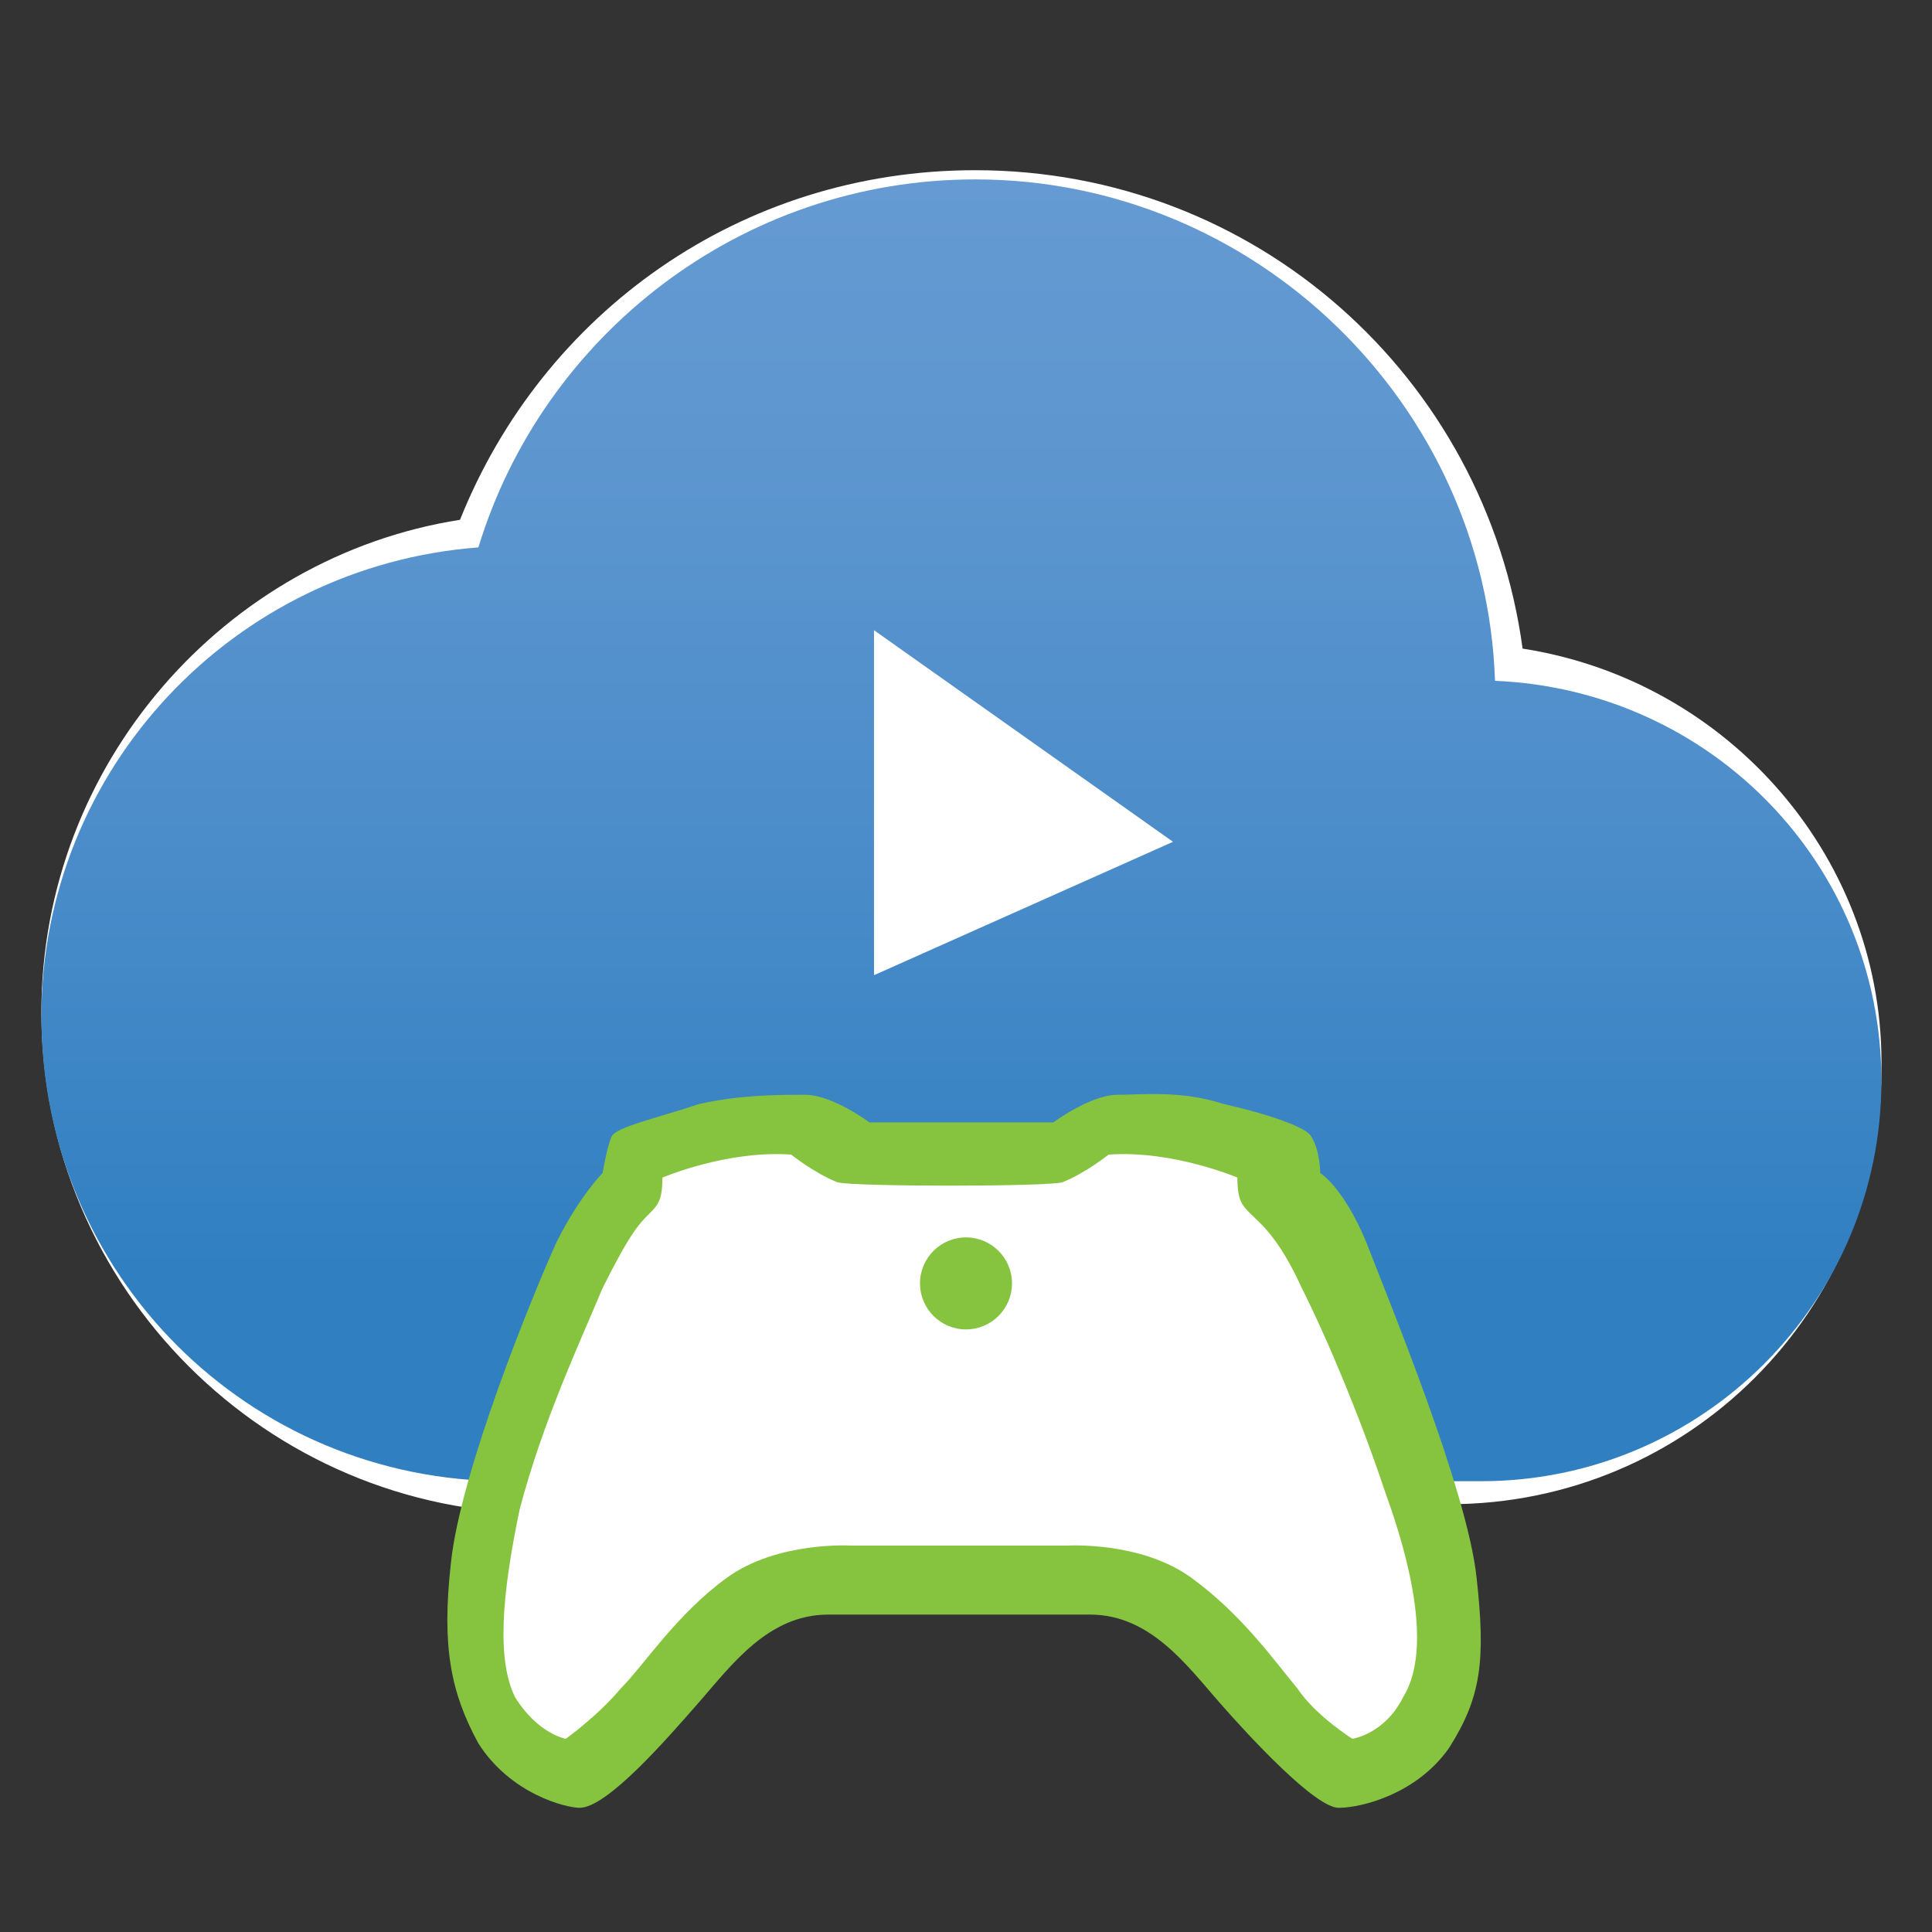 <?xml version="1.0" encoding="utf-8"?>
<!-- Generator: Adobe Illustrator 24.1.1, SVG Export Plug-In . SVG Version: 6.00 Build 0)  -->
<svg version="1.1" id="Layer_1" xmlns="http://www.w3.org/2000/svg" xmlns:xlink="http://www.w3.org/1999/xlink" x="0px" y="0px"
	 viewBox="0 0 42 42" style="enable-background:new 0 0 42 42;" xml:space="preserve">
<rect x="0" y="0" width="42" height="42" fill="#333333" stroke="none"/>
<style type="text/css">
	.st0{display:none;}
	.st1{display:inline;fill:url(#SVGID_1_);}
	.st2{display:inline;}
	.st3{fill:#9274B3;}
	.st4{fill:#805FA8;}
	.st5{fill:#613A89;}
	.st6{fill:#FFFFFF;}
	.st7{fill:#86C440;}
	.st8{fill:url(#SVGID_2_);}
	.st9{fill:#2C7FC1;}
	.st10{fill:#659AD2;}
	.st11{fill:url(#SVGID_3_);}
	.st12{fill:url(#SVGID_4_);}
	.st13{fill:url(#SVGID_5_);}
	.st14{fill:#75CEEA;}
	.st15{display:inline;fill:url(#SVGID_6_);}
	.st16{fill:url(#SVGID_7_);}
</style>
<g id="Game_Servers_hosting" class="st0">
	
		<linearGradient id="SVGID_1_" gradientUnits="userSpaceOnUse" x1="21.4" y1="40.4" x2="21.4" y2="12.2" gradientTransform="matrix(1 0 0 -1 0 44)">
		<stop  offset="0" style="stop-color:#659AD2"/>
		<stop  offset="0.218" style="stop-color:#5D96CF"/>
		<stop  offset="0.551" style="stop-color:#488BC9"/>
		<stop  offset="0.84" style="stop-color:#307FC1"/>
	</linearGradient>
	<path class="st1" d="M33,14.5c-0.2-6-5.2-10.9-11.3-10.9c-5.1,0-9.4,3.4-10.8,8c-5.3,0.3-9.5,4.7-9.5,10.1
		c0,5.6,4.5,10.1,10.1,10.1c4,0,17.4,0,21.2,0c4.8,0,8.7-3.9,8.7-8.7C41.4,18.4,37.6,14.6,33,14.5z"/>
	<g class="st2">
		<polygon class="st3" points="18.5,35.9 28.8,32 28.8,21.7 18.5,18.5 		"/>
		<path class="st4" d="M8.8,20.1v13.4l9.7,2.4V18.5L8.8,20.1z"/>
		<path class="st5" d="M8.8,20.1v13.4l9.7,2.4V18.5L8.8,20.1z M9.8,21l3-0.4v12.8l-3-0.7V21z M17.5,34.5L14,33.7V20.4l3.5-0.5V34.5z
			"/>
	</g>
	<g class="st2">
		<path class="st6" d="M22.5,34.3l1.8-4.3l0.3-0.8l1.9-0.3l2,0.4h2.3l0.8-0.4l1.9,0.4l0.7,0.9c0,0,1.6,3.6,1.7,5.9
			c0,0-0.4,1.6-1.5,1.6c-0.8,0-2.4-2.4-3.5-2.4c-1.2,0-2.5,0-3.7,0c-1.1,0-3,2.7-3.8,2.6C21.8,37.8,22.5,34.3,22.5,34.3z"/>
		<g>
			<path class="st7" d="M29.2,30.8c-0.3,0-0.6,0.3-0.6,0.6c0,0.3,0.3,0.6,0.6,0.6c0.3,0,0.6-0.3,0.6-0.6
				C29.8,31,29.5,30.8,29.2,30.8z"/>
			<path class="st7" d="M36.4,35.4c0-0.2-0.1-0.4-0.1-0.6c-0.1-0.5-0.2-0.9-0.4-1.4c-0.2-0.4-0.3-0.9-0.5-1.3
				c-0.1-0.3-0.3-0.7-0.4-1c-0.1-0.3-0.3-0.7-0.5-1c-0.1-0.1-0.1-0.2-0.2-0.3c-0.1-0.1-0.1-0.2-0.2-0.2c0-0.1,0-0.2,0-0.3
				c0-0.1-0.1-0.2-0.2-0.3c-0.1,0-0.1-0.1-0.3-0.1c-0.1,0-0.2-0.1-0.4-0.1c-0.1,0-0.3-0.1-0.4-0.1c-0.1,0-0.2-0.1-0.3-0.1
				c-0.2,0-0.4-0.1-0.5-0.1c-0.2,0-0.4,0-0.5,0s-0.2,0-0.3,0c-0.1,0-0.2,0.1-0.3,0.1c-0.1,0-0.2,0.1-0.2,0.1
				c-0.1,0.1-0.2,0.1-0.3,0.2h-2.6c-0.1-0.1-0.2-0.1-0.3-0.2c-0.1-0.1-0.2-0.1-0.3-0.2l0,0c-0.1,0-0.1-0.1-0.2-0.1s-0.2,0-0.2,0
				c-0.2,0-0.4,0-0.5,0c-0.2,0-0.4,0-0.5,0.1c-0.1,0-0.2,0-0.3,0.1c-0.1,0-0.3,0.1-0.4,0.1s-0.3,0.1-0.4,0.1s-0.2,0.1-0.3,0.1
				c-0.1,0-0.1,0.1-0.1,0.1l-0.1,0.1c0,0,0,0.1,0,0.2s0,0.1,0,0.2c-0.1,0.1-0.2,0.1-0.2,0.2c-0.1,0.1-0.1,0.2-0.2,0.3
				c-0.1,0.2-0.2,0.4-0.3,0.7c-0.1,0.2-0.2,0.5-0.3,0.8c-0.1,0.3-0.2,0.6-0.3,0.8c-0.1,0.3-0.2,0.6-0.3,0.9
				c-0.1,0.3-0.2,0.5-0.3,0.8c-0.1,0.3-0.1,0.5-0.2,0.7c0,0.2-0.1,0.4-0.1,0.6c0,0.2,0,0.4,0,0.6c0,0.3,0,0.6,0.1,0.8
				c0.1,0.3,0.2,0.5,0.3,0.8c0.1,0.1,0.2,0.2,0.3,0.3c0.1,0.1,0.2,0.2,0.3,0.3c0.1,0.1,0.3,0.1,0.4,0.2c0.1,0.1,0.3,0.1,0.4,0.1
				s0.3-0.1,0.5-0.2c0.2-0.1,0.4-0.3,0.5-0.5c0.2-0.2,0.3-0.4,0.5-0.5c0.2-0.2,0.3-0.3,0.4-0.4c0.1-0.1,0.2-0.2,0.3-0.4
				c0.1-0.1,0.2-0.3,0.4-0.4l0.2-0.1c0.1-0.1,0.2-0.1,0.3-0.1c0.1,0,0.2-0.1,0.3-0.1c0.1,0,0.2,0,0.3,0c0.1,0,0.2,0,0.3,0h1.4h1.4
				c0.1,0,0.2,0,0.3,0c0.1,0,0.2,0,0.3,0c0.1,0,0.2,0,0.3,0.1c0.1,0,0.2,0.1,0.3,0.1L32,36c0.1,0.1,0.3,0.2,0.4,0.3s0.2,0.3,0.3,0.4
				c0.1,0.1,0.2,0.3,0.4,0.4c0.2,0.2,0.3,0.4,0.5,0.5c0.2,0.2,0.4,0.3,0.5,0.5c0.2,0.1,0.3,0.2,0.5,0.2c0.1,0,0.3,0,0.4-0.1
				c0.1-0.1,0.3-0.1,0.4-0.2c0.1-0.1,0.2-0.2,0.3-0.3s0.2-0.2,0.3-0.3c0.2-0.2,0.3-0.5,0.3-0.8c0.1-0.3,0.1-0.5,0.1-0.8
				C36.4,35.8,36.4,35.6,36.4,35.4z M34.7,37.3c-0.4,0-1.9-1.8-2.2-2.1c-0.2-0.2-0.6-0.4-0.7-0.4s-0.3-0.1-0.4-0.1s-0.3,0-0.4,0
				c-0.2,0-0.3,0-0.5,0h-1.4h-1.3c-0.2,0-0.3,0-0.5,0s-0.3,0-0.4,0s-0.3,0.1-0.4,0.1S26,35,25.8,35.2c-0.3,0.3-1.8,2.1-2.2,2.1
				c0,0-0.8-0.3-0.7-1.9c0.1-1.1,1-3,1.2-3.5c0.1-0.2,0.2-0.5,0.3-0.7c0.1-0.2,0.2-0.5,0.3-0.7c0-0.1,0.1-0.1,0.1-0.2
				c0.1,0,0.1-0.1,0.2-0.1s0.1-0.1,0.1-0.1s0.1-0.1,0.1-0.2v-0.1c0.3-0.1,0.5-0.2,0.8-0.2c0.3-0.1,0.5-0.1,0.8-0.1c0,0,0,0,0.1,0H27
				c0.2,0.1,0.3,0.2,0.4,0.2c0.1,0.1,0.2,0.1,0.2,0.1c0.1,0,0.2,0,0.3,0c0.1,0,0.2,0,0.4,0H29h1c0.2,0,0.3,0,0.4,0s0.2,0,0.3,0
				c0.1,0,0.2-0.1,0.2-0.1c0.1-0.1,0.2-0.1,0.4-0.2c0,0,0,0,0.1,0h0.1c0.3,0,0.5,0,0.8,0.1s0.5,0.1,0.8,0.2V30c0,0.1,0,0.2,0.1,0.2
				l0.1,0.1c0.1,0,0.1,0.1,0.2,0.1c0.1,0,0.1,0.1,0.1,0.2c0.1,0.2,0.2,0.4,0.3,0.7c0.1,0.2,0.2,0.5,0.3,0.7c0.2,0.4,1.2,2.3,1.2,3.5
				C35.5,37,34.7,37.3,34.7,37.3z"/>
		</g>
	</g>
</g>
<g id="AI_in_Games" class="st0">
	<g class="st2">
		
			<linearGradient id="SVGID_2_" gradientUnits="userSpaceOnUse" x1="21.1" y1="43" x2="21.1" y2="30.441" gradientTransform="matrix(1 0 0 -1 0 44)">
			<stop  offset="0" style="stop-color:#659AD2"/>
			<stop  offset="0.218" style="stop-color:#5D96CF"/>
			<stop  offset="0.551" style="stop-color:#488BC9"/>
			<stop  offset="0.84" style="stop-color:#307FC1"/>
		</linearGradient>
		<rect x="16.8" y="1" class="st8" width="8.6" height="12.6"/>
		<rect x="6.9" y="26.8" class="st9" width="28.2" height="8.6"/>
		<polygon class="st10" points="6.8,35.4 6,26.1 16.8,13.6 25.3,13.6 		"/>
		<g>
			<polygon class="st10" points="36,26.1 28,16.8 23.7,21.9 35.2,35.4 			"/>
		</g>
	</g>
	<g class="st2">
		<path class="st6" d="M13.8,36.3l2.1-4.9l0.4-1l2.2-0.4l2.2,0.5h2.6l0.9-0.5l2.2,0.5l0.8,1.1c0,0,1.8,4.1,2,6.8
			c0,0-0.5,1.9-1.7,1.9c-1,0-2.7-2.8-4-2.8c-1.4,0-2.9,0-4.2,0c-1.3,0-3.4,3.1-4.3,3C12.9,40.3,13.8,36.3,13.8,36.3z"/>
		<g>
			<path class="st7" d="M21.4,32.2c-0.4,0-0.7,0.3-0.7,0.7s0.3,0.7,0.7,0.7c0.4,0,0.7-0.3,0.7-0.7S21.8,32.2,21.4,32.2z"/>
			<path class="st7" d="M29.7,37.5c0-0.2-0.1-0.5-0.1-0.7c-0.1-0.5-0.2-1.1-0.4-1.6c-0.2-0.5-0.4-1-0.6-1.5
				c-0.2-0.4-0.3-0.8-0.5-1.2s-0.3-0.8-0.5-1.1c-0.1-0.1-0.1-0.2-0.2-0.3c-0.1-0.1-0.2-0.2-0.3-0.3c0-0.1,0-0.3,0-0.4
				s-0.1-0.2-0.2-0.3c-0.1,0-0.2-0.1-0.3-0.1c-0.1,0-0.3-0.1-0.4-0.1s-0.3-0.1-0.4-0.1s-0.3-0.1-0.3-0.1c-0.2,0-0.4-0.1-0.6-0.1
				s-0.4,0-0.6,0c-0.1,0-0.3,0-0.4,0s-0.2,0.1-0.3,0.1c-0.1,0-0.2,0.1-0.3,0.2C23.2,30,23.1,30,23,30.1h-3c-0.1-0.1-0.2-0.1-0.4-0.2
				c-0.1-0.1-0.2-0.1-0.4-0.2l0,0c-0.1,0-0.2-0.1-0.3-0.1c-0.1,0-0.2,0-0.3,0c-0.2,0-0.4,0-0.6,0s-0.4,0.1-0.6,0.1
				c-0.1,0-0.2,0-0.3,0.1c-0.1,0-0.3,0.1-0.4,0.1S16.4,30,16.3,30s-0.2,0.1-0.3,0.1c-0.1,0-0.1,0.1-0.2,0.1c0,0.1-0.1,0.1-0.1,0.2
				s0,0.1,0,0.2s0,0.1,0,0.2c-0.1,0.1-0.2,0.2-0.3,0.3c-0.1,0.1-0.1,0.2-0.2,0.3c-0.1,0.2-0.2,0.5-0.4,0.8c-0.1,0.3-0.3,0.6-0.4,0.9
				c-0.1,0.3-0.3,0.6-0.4,1c-0.1,0.3-0.2,0.7-0.4,1c-0.1,0.3-0.2,0.6-0.3,0.9c-0.1,0.3-0.1,0.6-0.2,0.8c0,0.2-0.1,0.5-0.1,0.7
				s0,0.5,0,0.7c0,0.3,0,0.6,0.1,0.9c0.1,0.3,0.2,0.6,0.4,0.9c0.1,0.1,0.2,0.2,0.3,0.4c0.1,0.1,0.3,0.2,0.4,0.3
				c0.1,0.1,0.3,0.2,0.5,0.2C14.8,41,15,41,15.1,41c0.2,0,0.4-0.1,0.6-0.2c0.2-0.1,0.4-0.3,0.6-0.5s0.4-0.4,0.6-0.6
				c0.2-0.2,0.3-0.4,0.4-0.5s0.2-0.3,0.4-0.4c0.1-0.2,0.3-0.3,0.4-0.4l0.2-0.1c0.1-0.1,0.2-0.1,0.3-0.2c0.1,0,0.2-0.1,0.4-0.1
				c0.1,0,0.3,0,0.4,0s0.3,0,0.4,0h1.6H23c0.1,0,0.3,0,0.4,0s0.3,0,0.4,0s0.3,0,0.4,0.1c0.1,0,0.2,0.1,0.3,0.2l0.2,0.1
				c0.1,0.1,0.3,0.2,0.4,0.4s0.3,0.3,0.4,0.4c0.1,0.1,0.3,0.3,0.4,0.5c0.2,0.2,0.4,0.4,0.6,0.6c0.2,0.2,0.4,0.4,0.6,0.5
				s0.4,0.2,0.6,0.2s0.3,0,0.5-0.1s0.3-0.1,0.5-0.2c0.1-0.1,0.3-0.2,0.4-0.3s0.2-0.2,0.3-0.4c0.2-0.3,0.3-0.6,0.4-0.9
				c0.1-0.3,0.1-0.6,0.1-0.9C29.8,37.9,29.7,37.7,29.7,37.5z M27.8,39.7c-0.4,0-2.2-2-2.5-2.4c-0.3-0.3-0.7-0.5-0.8-0.5
				c-0.2-0.1-0.3-0.1-0.5-0.1s-0.3,0-0.5-0.1c-0.2,0-0.3,0-0.5,0h-1.6h-1.5c-0.2,0-0.3,0-0.5,0s-0.3,0-0.5,0.1
				c-0.2,0-0.3,0.1-0.5,0.1c-0.2,0.1-0.6,0.2-0.8,0.5c-0.3,0.3-2.1,2.4-2.5,2.4c0,0-0.9-0.3-0.8-2.2c0.1-1.3,1.2-3.5,1.4-4
				c0.1-0.3,0.2-0.5,0.3-0.8s0.2-0.5,0.4-0.8c0-0.1,0.1-0.1,0.2-0.2c0.1,0,0.1-0.1,0.2-0.1s0.1-0.1,0.2-0.2c0-0.1,0.1-0.1,0.1-0.2
				v-0.1c0.3-0.1,0.6-0.2,0.9-0.2c0.3-0.1,0.6-0.1,0.9-0.1H19h0.1c0.2,0.1,0.3,0.2,0.4,0.3c0.1,0.1,0.2,0.1,0.3,0.1
				c0.1,0,0.2,0,0.3,0.1c0.1,0,0.3,0,0.5,0h0.8h1.2c0.2,0,0.4,0,0.5,0s0.2,0,0.3-0.1c0.1,0,0.2-0.1,0.3-0.1c0.1-0.1,0.2-0.1,0.4-0.3
				h0.1h0.1c0.3,0,0.6,0,0.9,0.1s0.6,0.1,0.9,0.2v0.1c0,0.1,0,0.2,0.1,0.2c0,0.1,0.1,0.1,0.2,0.2c0.1,0,0.1,0.1,0.2,0.1
				s0.1,0.1,0.2,0.2c0.1,0.3,0.3,0.5,0.4,0.8s0.2,0.5,0.3,0.8c0.2,0.5,1.3,2.7,1.4,4C28.6,39.4,27.8,39.7,27.8,39.7z"/>
		</g>
	</g>
</g>
<g id="Game_Server_Scaling" class="st0">
	<g class="st2">
		<polygon class="st3" points="5.7,24.5 10.8,22.6 10.8,17.6 5.7,16.1 		"/>
		<path class="st4" d="M1,16.8v6.5l4.7,1.2V16L1,16.8z"/>
		<path class="st5" d="M1,16.8v6.5l4.7,1.2V16L1,16.8z M1.5,17.3l1.4-0.2v6.2L1.5,23V17.3z M5.2,23.8l-1.7-0.4V17l1.7-0.2V23.8z"/>
	</g>
	<g class="st2">
		<polygon class="st3" points="14,26.4 21,23.7 21,16.7 14,14.6 		"/>
		<path class="st4" d="M7.4,15.7v9.1l6.6,1.6V14.6L7.4,15.7z"/>
		<path class="st5" d="M7.4,15.7v9.1l6.6,1.6V14.6L7.4,15.7z M8.1,16.3l2-0.3v8.7l-2-0.5V16.3z M13.3,25.4l-2.4-0.5v-9l2.4-0.3
			C13.3,15.6,13.3,25.4,13.3,25.4z"/>
	</g>
	<g class="st2">
		<polygon class="st3" points="24.8,29 34.3,25.3 34.3,15.9 24.8,13 		"/>
		<path class="st4" d="M15.8,14.4v12.4l8.9,2.2V13L15.8,14.4z"/>
		<path class="st5" d="M15.8,14.4v12.4l8.9,2.2V13L15.8,14.4z M16.8,15.2l2.7-0.4v11.8L16.8,26V15.2z M23.8,27.7L20.6,27V14.7
			l3.2-0.5C23.8,14.2,23.8,27.7,23.8,27.7z"/>
	</g>
	<g class="st2">
		<path class="st6" d="M28.3,27.5l1.7-3.9l0.3-0.8l1.8-0.3l1.8,0.4H36l0.7-0.4l1.8,0.4l0.6,0.9c0,0,1.4,3.3,1.6,5.4
			c0,0-0.4,1.5-1.4,1.5c-0.8,0-2.2-2.2-3.2-2.2c-1.1,0-2.3,0-3.4,0c-1,0-2.7,2.5-3.5,2.4C27.6,30.7,28.3,27.5,28.3,27.5z"/>
		<path class="st7" d="M38.9,23.1c0.1,0.1,0.1,0.1,0.2,0.2c0.1,0.1,0.1,0.2,0.2,0.2c0.2,0.3,0.3,0.6,0.4,0.9
			c0.1,0.3,0.3,0.6,0.4,0.9c0.2,0.4,0.3,0.8,0.5,1.2c0.1,0.4,0.3,0.8,0.3,1.3c0,0.2,0.1,0.4,0.1,0.6s0,0.4,0,0.6
			c0,0.3,0,0.5-0.1,0.8c-0.1,0.2-0.2,0.5-0.3,0.7c-0.1,0.1-0.1,0.2-0.2,0.3c-0.1,0.1-0.2,0.2-0.3,0.3c-0.1,0.1-0.2,0.1-0.4,0.2
			c-0.1,0-0.3,0.1-0.4,0.1c-0.1,0-0.3-0.1-0.5-0.2s-0.3-0.3-0.5-0.4c-0.2-0.2-0.3-0.3-0.5-0.5c-0.1-0.2-0.3-0.3-0.3-0.4
			c-0.1-0.1-0.2-0.2-0.3-0.4c-0.1-0.1-0.2-0.2-0.3-0.3L36.8,29c-0.1-0.1-0.2-0.1-0.3-0.1s-0.2-0.1-0.3-0.1s-0.2,0-0.3,0
			s-0.2,0-0.3,0h-1.3H33c-0.1,0-0.2,0-0.3,0s-0.2,0-0.3,0s-0.2,0-0.3,0.1c-0.1,0-0.2,0.1-0.3,0.1l-0.2,0.1c-0.1,0.1-0.2,0.2-0.3,0.3
			c-0.1,0.1-0.2,0.2-0.3,0.4c-0.1,0.1-0.2,0.2-0.4,0.4c-0.1,0.2-0.3,0.3-0.5,0.5s-0.3,0.3-0.5,0.4s-0.3,0.2-0.5,0.2
			c-0.1,0-0.2,0-0.4-0.1c-0.1,0-0.2-0.1-0.4-0.2c-0.1-0.1-0.2-0.2-0.3-0.3c-0.1-0.1-0.2-0.2-0.2-0.3c-0.1-0.2-0.2-0.5-0.3-0.7
			c-0.1-0.2-0.1-0.5-0.1-0.7s0-0.4,0-0.6s0-0.4,0.1-0.6c0-0.2,0.1-0.4,0.2-0.7c0.1-0.2,0.1-0.5,0.2-0.7c0.1-0.3,0.2-0.5,0.3-0.8
			c0.1-0.3,0.2-0.5,0.3-0.8c0.1-0.3,0.2-0.5,0.3-0.7c0.1-0.2,0.2-0.4,0.3-0.6c0-0.1,0.1-0.2,0.2-0.2c0.1-0.1,0.1-0.1,0.2-0.2
			c0-0.1,0-0.1,0-0.2s0-0.1,0-0.1s0-0.1,0.1-0.1s0.1-0.1,0.1-0.1s0.1-0.1,0.2-0.1s0.2-0.1,0.3-0.1c0.1,0,0.2-0.1,0.3-0.1
			c0.1,0,0.2,0,0.3-0.1c0.2,0,0.3-0.1,0.5-0.1s0.3,0,0.5,0c0.1,0,0.1,0,0.2,0s0.2,0,0.2,0.1l0,0c0.1,0.1,0.2,0.1,0.3,0.2
			s0.2,0.1,0.3,0.2h2.4c0.1-0.1,0.2-0.1,0.3-0.2c0.1,0,0.1-0.1,0.2-0.1c0.1,0,0.1-0.1,0.2-0.1c0.1,0,0.2,0,0.3,0c0.2,0,0.3,0,0.5,0
			s0.3,0,0.5,0.1c0.1,0,0.1,0,0.3,0.1c0.1,0,0.2,0.1,0.3,0.1s0.2,0.1,0.3,0.1s0.2,0.1,0.2,0.1c0.1,0.1,0.2,0.2,0.2,0.2
			C38.9,22.9,38.9,23,38.9,23.1z M39.4,30.4c0.2,0,0.3-0.1,0.4-0.2c0.1-0.1,0.2-0.2,0.2-0.3c0.1-0.1,0.1-0.3,0.1-0.4s0-0.3,0-0.4
			c0-0.2,0-0.3,0-0.5s0-0.3-0.1-0.5c-0.1-0.5-0.2-0.9-0.4-1.4c-0.2-0.4-0.3-0.9-0.5-1.3c-0.1-0.2-0.2-0.5-0.3-0.7s-0.2-0.5-0.3-0.7
			c0-0.1-0.1-0.1-0.1-0.2c-0.1,0-0.1-0.1-0.2-0.1c-0.1,0-0.1-0.1-0.1-0.1S38,23.5,38,23.4v-0.1c-0.2-0.1-0.5-0.2-0.8-0.2
			C36.9,23,36.7,23,36.4,23c0,0,0,0-0.1,0s-0.1,0-0.1,0c-0.2,0.1-0.3,0.2-0.4,0.2s-0.2,0.1-0.2,0.1c-0.1,0-0.2,0-0.2,0s-0.2,0-0.4,0
			h-1.7c-0.2,0-0.3,0-0.4,0s-0.2,0-0.2,0c-0.1,0-0.2-0.1-0.2-0.1s-0.2-0.1-0.4-0.2c0,0,0,0-0.1,0c0,0,0,0-0.1,0
			c-0.3,0-0.5,0-0.8,0.1s-0.5,0.1-0.8,0.2c0,0.1,0,0.2,0,0.3c0,0.1-0.1,0.1-0.2,0.2L30,23.9L29.9,24c-0.1,0.2-0.2,0.5-0.3,0.7
			c-0.1,0.2-0.2,0.5-0.3,0.7c-0.2,0.4-0.4,0.9-0.5,1.3c-0.2,0.4-0.3,0.9-0.4,1.4c0,0.2-0.1,0.3-0.1,0.5s0,0.3,0,0.5
			c0,0.1,0,0.3,0,0.4s0.1,0.3,0.1,0.4c0.1,0.1,0.1,0.2,0.2,0.3c0.1,0.1,0.2,0.2,0.4,0.2c0.1,0,0.2-0.1,0.3-0.2
			c0.1-0.1,0.2-0.2,0.3-0.3c0.1-0.1,0.2-0.2,0.3-0.4c0.1-0.1,0.2-0.2,0.2-0.3c0,0,0.1-0.1,0.2-0.2s0.1-0.2,0.2-0.3
			c0.1-0.1,0.2-0.2,0.2-0.2c0.1-0.1,0.1-0.1,0.2-0.2c0,0,0,0,0.1,0c0,0,0,0,0.1,0c0.1-0.1,0.2-0.2,0.4-0.2c0.1,0,0.3-0.1,0.4-0.1
			s0.3,0,0.4,0s0.3,0,0.4,0H34h1.3c0.1,0,0.3,0,0.4,0c0.1,0,0.3,0,0.4,0c0.1,0,0.3,0.1,0.4,0.1c0.1,0.1,0.3,0.1,0.4,0.2
			c0,0,0,0,0.1,0c0,0,0,0,0.1,0s0.1,0.1,0.2,0.2c0.1,0.1,0.2,0.1,0.2,0.2c0.1,0.1,0.2,0.2,0.2,0.3c0.1,0.1,0.1,0.1,0.2,0.2
			c0.1,0.1,0.1,0.2,0.3,0.3c0.1,0.1,0.2,0.2,0.3,0.4c0.1,0.1,0.2,0.2,0.3,0.3C39.2,30.3,39.3,30.4,39.4,30.4z"/>
		<circle class="st7" cx="34.4" cy="24.5" r="0.6"/>
	</g>
</g>
<g id="Mutliplayer_Servers" class="st0">
	<g class="st2">
		<g>
			<polygon class="st3" points="9,28.4 17.5,25.1 17.5,16.7 9,14.1 			"/>
			<path class="st4" d="M1,15.4v11l8,2V14.1L1,15.4z"/>
			<path class="st5" d="M1,15.4v11l8,2V14.1L1,15.4z M1.8,16.1l2.4-0.4v10.6l-2.4-0.6C1.8,25.7,1.8,16.1,1.8,16.1z M8.1,27.2
				l-2.9-0.7V15.6l2.9-0.4V27.2z"/>
		</g>
		<g>
			<path class="st7" d="M26,13.9c-0.8,0.1-1.6,0.3-2.3,0.6s-1.3,0.8-1.9,1.3c-0.6,0.5-1,1.2-1.4,1.9s-0.6,1.5-0.7,2.3h-4v-0.1
				c-0.1-0.3-0.3-0.5-0.5-0.7s-0.5-0.4-0.7-0.5c-0.3-0.1-0.6-0.2-0.9-0.2s-0.6,0.1-0.9,0.2c-0.3,0.1-0.5,0.3-0.7,0.5
				s-0.4,0.5-0.5,0.7s-0.2,0.6-0.2,0.9s0.1,0.6,0.2,0.9c0.1,0.3,0.3,0.5,0.5,0.7s0.5,0.4,0.7,0.5c0.3,0.1,0.6,0.2,0.9,0.2
				s0.6-0.1,0.9-0.2c0.3-0.1,0.5-0.3,0.7-0.5s0.4-0.5,0.5-0.7v-0.1h4c0.1,0.8,0.3,1.6,0.7,2.3s0.8,1.3,1.4,1.9
				c0.5,0.5,1.2,1,1.9,1.3c0.7,0.3,1.5,0.6,2.3,0.6v-1.6c-0.7-0.1-1.3-0.3-1.9-0.6c-0.6-0.3-1.1-0.7-1.5-1.2s-0.8-1-1-1.6
				s-0.4-1.3-0.4-1.9s0.1-1.3,0.4-1.9c0.2-0.6,0.6-1.2,1-1.6c0.4-0.5,0.9-0.9,1.5-1.2c0.6-0.3,1.2-0.5,1.9-0.6V13.9z"/>
			<circle class="st6" cx="13.6" cy="20.9" r="1"/>
		</g>
		<g>
			<polygon class="st3" points="32.5,36.7 41,33.4 41,25 32.5,22.4 			"/>
			<path class="st4" d="M24.5,23.7v11l8,2V22.4L24.5,23.7z"/>
			<path class="st5" d="M24.5,23.7v11l8,2V22.4L24.5,23.7z M25.4,24.4l2.4-0.4v10.6L25.4,34V24.4z M31.7,35.5l-2.9-0.7V23.9l2.9-0.4
				V35.5z"/>
		</g>
		<g>
			<polygon class="st3" points="32.5,19.9 41,16.6 41,8.2 32.5,5.6 			"/>
			<path class="st4" d="M24.5,6.9v11l8,2V5.6L24.5,6.9z"/>
			<path class="st5" d="M24.5,6.9v11l8,2V5.6L24.5,6.9z M25.4,7.6l2.4-0.4v10.6l-2.4-0.6V7.6z M31.7,18.7L28.8,18V7.1l2.9-0.4
				C31.7,6.7,31.7,18.7,31.7,18.7z"/>
		</g>
	</g>
</g>
<g id="Leaderboards" class="st0">
	<g class="st2">
		
			<linearGradient id="SVGID_3_" gradientUnits="userSpaceOnUse" x1="8.2" y1="18.466" x2="8.2" y2="4.28" gradientTransform="matrix(1 0 0 -1 0 44)">
			<stop  offset="0" style="stop-color:#FFFFFF"/>
			<stop  offset="1" style="stop-color:#75CEEA"/>
		</linearGradient>
		<path class="st11" d="M15.4,36.4c0,0.5-0.1,0.9-0.4,1.2c-0.3,0.3-0.6,0.6-1,0.9c-0.4,0.2-0.9,0.5-1.4,0.6
			c-0.5,0.2-1.1,0.3-1.6,0.4c-0.5,0.1-1,0.2-1.5,0.2s-0.9,0.1-1.2,0.1s-0.7,0-1.2-0.1c-0.5,0-1-0.1-1.5-0.2
			c-0.5-0.1-1.1-0.2-1.6-0.4s-1-0.4-1.4-0.6s-0.8-0.5-1-0.9C1.1,37.2,1,36.8,1,36.4v-7.6c0-0.4,0.1-0.8,0.4-1.2
			c0.3-0.3,0.6-0.6,1-0.8c0.4-0.2,0.9-0.4,1.4-0.6s1.1-0.3,1.6-0.4s1-0.1,1.5-0.2c0.5,0,0.9,0,1.2,0s0.7,0,1.2,0s1,0.1,1.5,0.2
			s1.1,0.2,1.6,0.4c0.5,0.2,1,0.3,1.4,0.6c0.4,0.2,0.8,0.5,1,0.8c0.3,0.3,0.4,0.7,0.4,1.2v7.6H15.4z"/>
		
			<linearGradient id="SVGID_4_" gradientUnits="userSpaceOnUse" x1="21.1" y1="28.7" x2="21.1" y2="4.275" gradientTransform="matrix(1 0 0 -1 0 44)">
			<stop  offset="0" style="stop-color:#FFFFFF"/>
			<stop  offset="1" style="stop-color:#75CEEA"/>
		</linearGradient>
		<path class="st12" d="M28.2,36.4c0,0.5-0.1,0.9-0.4,1.2s-0.6,0.6-1,0.9c-0.4,0.2-0.9,0.5-1.4,0.6c-0.5,0.2-1.1,0.3-1.6,0.4
			c-0.5,0.1-1,0.2-1.5,0.2s-0.9,0.1-1.2,0.1c-0.3,0-0.7,0-1.2-0.1c-0.5,0-1-0.1-1.5-0.2c-0.5-0.1-1.1-0.2-1.6-0.4s-1-0.4-1.4-0.6
			s-0.8-0.5-1-0.9c-0.3-0.3-0.4-0.7-0.4-1.2V18.5c0-0.4,0.1-0.8,0.4-1.2c0.3-0.3,0.6-0.6,1-0.8c0.4-0.2,0.9-0.4,1.4-0.6
			c0.5-0.2,1.1-0.3,1.6-0.4c0.5-0.1,1-0.1,1.5-0.2c0.5,0,0.9,0,1.2,0c0.3,0,0.7,0,1.2,0s1,0.1,1.5,0.2c0.5,0.1,1.1,0.2,1.6,0.4
			c0.5,0.2,1,0.3,1.4,0.6c0.4,0.2,0.8,0.5,1,0.8c0.3,0.3,0.4,0.7,0.4,1.2V36.4z"/>
		
			<linearGradient id="SVGID_5_" gradientUnits="userSpaceOnUse" x1="33.9" y1="19.541" x2="33.9" y2="6.019" gradientTransform="matrix(1 0 0 -1 0 44)">
			<stop  offset="0" style="stop-color:#FFFFFF"/>
			<stop  offset="1" style="stop-color:#75CEEA"/>
		</linearGradient>
		<path class="st13" d="M41,36.4c0,0.5-0.1,0.9-0.4,1.2c-0.3,0.3-0.6,0.6-1,0.9c-0.4,0.2-0.9,0.5-1.4,0.6c-0.5,0.2-1.1,0.3-1.6,0.4
			c-0.5,0.1-1,0.2-1.5,0.2s-0.9,0.1-1.2,0.1s-0.7,0-1.2-0.1c-0.5,0-1-0.1-1.5-0.2c-0.5-0.1-1.1-0.2-1.6-0.4s-1-0.4-1.4-0.6
			s-0.8-0.5-1-0.9c-0.3-0.3-0.4-0.7-0.4-1.2v-11c0-0.4,0.1-0.8,0.4-1.2c0.3-0.3,0.6-0.6,1-0.8s0.9-0.4,1.4-0.6s1.1-0.3,1.6-0.4
			s1-0.1,1.5-0.2c0.5,0,0.9,0,1.2,0s0.7,0,1.2,0s1,0.1,1.5,0.2s1.1,0.2,1.6,0.4s1,0.3,1.4,0.6c0.4,0.2,0.8,0.5,1,0.8
			s0.4,0.7,0.4,1.2V36.4z"/>
		<ellipse class="st14" cx="8.2" cy="28.7" rx="6.4" ry="2.1"/>
		<g>
			<path class="st9" d="M15.4,36.4c0,0.5-0.1,0.9-0.4,1.2c-0.3,0.3-0.6,0.6-1,0.9c-0.4,0.2-0.9,0.5-1.4,0.6
				c-0.5,0.2-1.1,0.3-1.6,0.4c-0.5,0.1-1,0.2-1.5,0.2s-0.9,0.1-1.2,0.1s-0.7,0-1.2-0.1c-0.5,0-1-0.1-1.5-0.2
				c-0.5-0.1-1.1-0.2-1.6-0.4s-1-0.4-1.4-0.6s-0.8-0.5-1-0.9C1.1,37.2,1,36.8,1,36.4v-7.6c0-0.4,0.1-0.8,0.4-1.2
				c0.3-0.3,0.6-0.6,1-0.8c0.4-0.2,0.9-0.4,1.4-0.6s1.1-0.3,1.6-0.4s1-0.1,1.5-0.2c0.5,0,0.9,0,1.2,0s0.7,0,1.2,0s1,0.1,1.5,0.2
				s1.1,0.2,1.6,0.4c0.5,0.2,1,0.3,1.4,0.6c0.4,0.2,0.8,0.5,1,0.8c0.3,0.3,0.4,0.7,0.4,1.2v7.6H15.4z M8.2,27.1c-0.3,0-0.7,0-1,0
				c-0.4,0-0.7,0.1-1.1,0.1S5.4,27.3,5,27.4s-0.7,0.2-1,0.3c-0.1,0-0.2,0.1-0.3,0.1c-0.1,0.1-0.3,0.1-0.4,0.2
				c-0.2,0.1-0.3,0.2-0.4,0.3s-0.2,0.2-0.2,0.3s0.1,0.2,0.2,0.3s0.3,0.2,0.4,0.3c0.2,0.1,0.3,0.2,0.4,0.2C3.8,29.5,4,29.5,4,29.5
				c0.3,0.1,0.6,0.2,1,0.3c0.4,0.1,0.7,0.1,1.1,0.2c0.4,0,0.7,0.1,1.1,0.1s0.7,0,1,0s0.7,0,1,0S9.9,30,10.3,30
				c0.4,0,0.7-0.1,1.1-0.2c0.4-0.1,0.7-0.2,1-0.3c0.1,0,0.2-0.1,0.3-0.1c0.1-0.1,0.3-0.1,0.5-0.2s0.3-0.2,0.4-0.3
				c0.1-0.1,0.2-0.2,0.2-0.3s-0.1-0.2-0.2-0.3c-0.1-0.1-0.3-0.2-0.4-0.3c-0.2-0.1-0.3-0.2-0.5-0.2c-0.1-0.1-0.3-0.1-0.3-0.1
				c-0.3-0.1-0.7-0.2-1-0.3c-0.4-0.1-0.7-0.1-1.1-0.2c-0.4,0-0.7-0.1-1.1-0.1S8.5,27.1,8.2,27.1z M8.2,38.1c0.3,0,0.7,0,1,0
				c0.4,0,0.7-0.1,1.1-0.1c0.4-0.1,0.7-0.1,1.1-0.2c0.3-0.1,0.7-0.2,1-0.3c0.1,0,0.2-0.1,0.4-0.2c0.2-0.1,0.3-0.2,0.5-0.3
				c0.1-0.1,0.3-0.2,0.4-0.3c0.1-0.1,0.2-0.2,0.2-0.3v-5.5c-0.4,0.2-0.8,0.4-1.3,0.5s-1,0.3-1.5,0.3c-0.5,0.1-1,0.1-1.5,0.2
				c-0.5,0-1,0.1-1.4,0.1s-0.9,0-1.4-0.1c-0.5,0-1-0.1-1.5-0.2s-1-0.2-1.5-0.3C3.4,31.2,3,31,2.6,30.8v5.5c0,0.1,0.1,0.2,0.2,0.3
				S3,36.9,3.2,37c0.1,0.1,0.3,0.2,0.5,0.3s0.3,0.1,0.4,0.2c0.3,0.1,0.6,0.2,1,0.3S5.8,38,6.2,38c0.4,0.1,0.7,0.1,1.1,0.1
				C7.5,38.1,7.9,38.1,8.2,38.1z"/>
		</g>
		<ellipse class="st14" cx="21" cy="18.5" rx="6.4" ry="2.1"/>
		<g>
			<path class="st9" d="M28.2,36.4c0,0.5-0.1,0.9-0.4,1.2s-0.6,0.6-1,0.9c-0.4,0.2-0.9,0.5-1.4,0.6c-0.5,0.2-1.1,0.3-1.6,0.4
				c-0.5,0.1-1,0.2-1.5,0.2s-0.9,0.1-1.2,0.1c-0.3,0-0.7,0-1.2-0.1c-0.5,0-1-0.1-1.5-0.2c-0.5-0.1-1.1-0.2-1.6-0.4s-1-0.4-1.4-0.6
				s-0.8-0.5-1-0.9c-0.3-0.3-0.4-0.7-0.4-1.2V18.5c0-0.4,0.1-0.8,0.4-1.2c0.3-0.3,0.6-0.6,1-0.8c0.4-0.2,0.9-0.4,1.4-0.6
				c0.5-0.2,1.1-0.3,1.6-0.4c0.5-0.1,1-0.1,1.5-0.2c0.5,0,0.9,0,1.2,0c0.3,0,0.7,0,1.2,0s1,0.1,1.5,0.2c0.5,0.1,1.1,0.2,1.6,0.4
				c0.5,0.2,1,0.3,1.4,0.6c0.4,0.2,0.8,0.5,1,0.8c0.3,0.3,0.4,0.7,0.4,1.2V36.4z M21,16.9c-0.3,0-0.7,0-1,0c-0.4,0-0.7,0.1-1.1,0.1
				s-0.7,0.1-1.1,0.2s-0.7,0.2-1,0.3c-0.1,0-0.2,0.1-0.3,0.1c-0.1,0.1-0.3,0.1-0.4,0.2c-0.2,0.1-0.3,0.2-0.4,0.3
				c-0.1,0.1-0.2,0.2-0.2,0.3c0,0.1,0.1,0.2,0.2,0.3c0.1,0.1,0.3,0.2,0.4,0.3c0.2,0.1,0.3,0.2,0.4,0.2s0.3,0.1,0.3,0.1
				c0.3,0.1,0.6,0.2,1,0.3s0.7,0.1,1.1,0.2c0.4,0,0.7,0.1,1.1,0.1s0.7,0,1,0s0.7,0,1,0c0.4,0,0.7-0.1,1.1-0.1s0.7-0.1,1.1-0.2
				s0.7-0.2,1-0.3c0.1,0,0.2-0.1,0.3-0.1s0.3-0.1,0.5-0.2s0.3-0.2,0.4-0.3c0.1-0.1,0.2-0.2,0.2-0.3c0-0.1-0.1-0.2-0.2-0.3
				c-0.1-0.1-0.3-0.2-0.4-0.3c-0.2-0.1-0.3-0.2-0.5-0.2c-0.1-0.1-0.3-0.1-0.3-0.1c-0.3-0.1-0.7-0.2-1-0.3c-0.4-0.1-0.7-0.1-1.1-0.2
				c-0.4,0-0.7-0.1-1.1-0.1C21.7,16.9,21.3,16.9,21,16.9z M21,38.1c0.3,0,0.7,0,1,0c0.4,0,0.7-0.1,1.1-0.1c0.4-0.1,0.7-0.1,1.1-0.2
				c0.3-0.1,0.7-0.2,1-0.3c0.1,0,0.2-0.1,0.4-0.2c0.2-0.1,0.3-0.2,0.5-0.3c0.1-0.1,0.3-0.2,0.4-0.3s0.2-0.2,0.2-0.3V20.6
				c-0.4,0.2-0.8,0.4-1.3,0.5s-1,0.3-1.5,0.3c-0.5,0.1-1,0.1-1.5,0.2c-0.5,0-1,0.1-1.4,0.1s-0.9,0-1.4-0.1c-0.5,0-1-0.1-1.5-0.2
				s-1-0.2-1.5-0.3c-0.5-0.1-0.9-0.3-1.2-0.5v15.8c0,0.1,0.1,0.2,0.2,0.3c0.1,0.1,0.2,0.2,0.4,0.3c0.1,0.1,0.3,0.2,0.5,0.3
				s0.3,0.1,0.4,0.2c0.3,0.1,0.6,0.2,1,0.3S18.6,38,19,38c0.4,0.1,0.7,0.1,1.1,0.1C20.3,38.1,20.7,38.1,21,38.1z"/>
		</g>
		<ellipse class="st14" cx="33.8" cy="25.3" rx="6.4" ry="2.1"/>
		<g>
			<path class="st9" d="M41,36.4c0,0.5-0.1,0.9-0.4,1.2c-0.3,0.3-0.6,0.6-1,0.9c-0.4,0.2-0.9,0.5-1.4,0.6c-0.5,0.2-1.1,0.3-1.6,0.4
				c-0.5,0.1-1,0.2-1.5,0.2s-0.9,0.1-1.2,0.1s-0.7,0-1.2-0.1c-0.5,0-1-0.1-1.5-0.2c-0.5-0.1-1.1-0.2-1.6-0.4s-1-0.4-1.4-0.6
				s-0.8-0.5-1-0.9c-0.3-0.3-0.4-0.7-0.4-1.2v-11c0-0.4,0.1-0.8,0.4-1.2c0.3-0.3,0.6-0.6,1-0.8s0.9-0.4,1.4-0.6s1.1-0.3,1.6-0.4
				s1-0.1,1.5-0.2c0.5,0,0.9,0,1.2,0s0.7,0,1.2,0s1,0.1,1.5,0.2s1.1,0.2,1.6,0.4s1,0.3,1.4,0.6c0.4,0.2,0.8,0.5,1,0.8
				s0.4,0.7,0.4,1.2V36.4z M33.8,23.7c-0.3,0-0.7,0-1,0c-0.4,0-0.7,0.1-1.1,0.1S31,23.9,30.6,24s-0.7,0.2-1,0.3
				c-0.1,0-0.2,0.1-0.3,0.1s-0.3,0.1-0.4,0.2s-0.3,0.2-0.4,0.3s-0.2,0.2-0.2,0.3c0,0.1,0.1,0.2,0.2,0.3s0.3,0.2,0.4,0.3
				c0.2,0.1,0.3,0.2,0.4,0.2c0.1,0.1,0.3,0.1,0.3,0.1c0.3,0.1,0.6,0.2,1,0.3c0.4,0.1,0.7,0.1,1.1,0.2c0.4,0,0.7,0.1,1.1,0.1
				s0.7,0,1,0s0.7,0,1,0c0.4,0,0.7-0.1,1.1-0.1c0.4,0,0.7-0.1,1.1-0.2c0.4-0.1,0.7-0.2,1-0.3c0.1,0,0.2-0.1,0.3-0.1
				c0.1-0.1,0.3-0.1,0.5-0.2s0.3-0.2,0.4-0.3c0.1-0.1,0.2-0.2,0.2-0.3c0-0.1-0.1-0.2-0.2-0.3c-0.1-0.1-0.3-0.2-0.4-0.3
				c-0.2-0.1-0.3-0.2-0.5-0.2S38,24.3,38,24.3c-0.3-0.1-0.7-0.2-1-0.3c-0.4-0.1-0.7-0.1-1.1-0.2c-0.4,0-0.7-0.1-1.1-0.1
				C34.5,23.7,34.1,23.7,33.8,23.7z M33.8,38.1c0.3,0,0.7,0,1,0c0.4,0,0.7-0.1,1.1-0.1c0.4-0.1,0.7-0.1,1.1-0.2
				c0.3-0.1,0.7-0.2,1-0.3c0.1,0,0.2-0.1,0.4-0.2c0.2-0.1,0.3-0.2,0.5-0.3c0.1-0.1,0.3-0.2,0.4-0.3c0.1-0.1,0.2-0.2,0.2-0.3v-8.9
				c-0.4,0.2-0.8,0.4-1.3,0.5s-1,0.3-1.5,0.3c-0.5,0.1-1,0.1-1.5,0.2c-0.5,0-1,0.1-1.4,0.1s-0.9,0-1.4-0.1c-0.5,0-1-0.1-1.5-0.2
				s-1-0.2-1.5-0.3c-0.5-0.1-0.9-0.3-1.2-0.5v8.9c0,0.1,0.1,0.2,0.2,0.3s0.2,0.2,0.4,0.3c0.1,0.1,0.3,0.2,0.5,0.3s0.3,0.1,0.4,0.2
				c0.3,0.1,0.6,0.2,1,0.3s0.7,0.2,1.1,0.2c0.4,0.1,0.7,0.1,1.1,0.1C33.1,38.1,33.5,38.1,33.8,38.1z"/>
		</g>
		<polygon class="st7" points="18.5,9.1 14.6,6 19.5,6 21,1.3 22.5,6 27.4,6 23.5,9.1 25.1,14.2 21,11 16.9,14.2 		"/>
	</g>
</g>
<g id="Matchmaking" class="st0">
	
		<linearGradient id="SVGID_6_" gradientUnits="userSpaceOnUse" x1="21.4" y1="40.4" x2="21.4" y2="12.2" gradientTransform="matrix(1 0 0 -1 0 44)">
		<stop  offset="0" style="stop-color:#659AD2"/>
		<stop  offset="0.218" style="stop-color:#5D96CF"/>
		<stop  offset="0.551" style="stop-color:#488BC9"/>
		<stop  offset="0.84" style="stop-color:#307FC1"/>
	</linearGradient>
	<path class="st15" d="M33,14.5c-0.2-6-5.2-10.9-11.3-10.9c-5.1,0-9.4,3.4-10.8,8c-5.3,0.3-9.5,4.7-9.5,10.1
		c0,5.6,4.5,10.1,10.1,10.1c4,0,17.4,0,21.2,0c4.8,0,8.7-3.9,8.7-8.7C41.4,18.4,37.6,14.6,33,14.5z"/>
	<g class="st2">
		<path class="st6" d="M29.5,25.7v-7.6c0-0.2,0-0.5-0.1-0.7S29.2,17,29,16.8s-0.3-0.3-0.6-0.4s-0.4-0.1-0.7-0.1h-2.5l1.5,1.5
			l-0.8,0.8L23,15.7l2.9-2.9l0.8,0.8l-1.5,1.5h2.5c0.4,0,0.8,0.1,1.1,0.2c0.4,0.2,0.7,0.4,0.9,0.6c0.3,0.3,0.5,0.6,0.6,0.9
			c0.2,0.4,0.2,0.7,0.2,1.1v7.6h-1V25.7z"/>
		<g>
			<path class="st6" d="M11.8,15.6v8.6c0,0.2,0,0.5,0.1,0.7s0.2,0.4,0.4,0.6s0.3,0.3,0.6,0.4C13.1,26,14,26,14.2,26h3.4L16,24.4
				l0.8-0.8l2.9,2.9l-2.9,2.9L16,28.5l1.5-1.5h-3.4c-0.4,0-1.4-0.1-1.7-0.2c-0.4-0.2-0.7-0.4-0.9-0.6c-0.3-0.3-0.5-0.6-0.6-0.9
				c-0.2-0.4-0.2-0.7-0.2-1.1v-8.6C10.7,15.6,11.8,15.6,11.8,15.6z"/>
		</g>
		<g>
			<path class="st6" d="M4.9,6.7L2.8,8.1l-1.3,3.1L2.4,16c0,0,2,2.3,2.1,2.3S5.8,18,5.8,18l3-2.5l5,0.1l2.6,1.6l1.4,1.2l2-0.7
				l1.2-3.1v-3.7l-1-2.8L16.8,6H6.2L4.9,6.7z"/>
			<g>
				<g>
					<path class="st7" d="M20,7.2c0.6,0.6,1,1.2,1.3,2c0.3,0.7,0.5,1.5,0.5,2.3c0,0.2,0,0.5,0,0.9c0,0.3,0,0.7-0.1,1.1
						c0,0.4-0.1,0.8-0.2,1.2s-0.2,0.8-0.3,1.3c-0.2,0.6-0.5,1.1-0.7,1.5c-0.3,0.4-0.6,0.7-0.9,0.9s-0.6,0.4-0.9,0.4
						c-0.3,0.1-0.6,0.1-0.9,0.1c-0.2,0-0.4,0-0.6-0.1s-0.4-0.2-0.6-0.3s-0.3-0.3-0.5-0.4c-0.2-0.2-0.3-0.3-0.5-0.5
						c-0.1-0.2-0.3-0.3-0.4-0.5c-0.1-0.2-0.3-0.3-0.5-0.4s-0.3-0.2-0.5-0.3c-0.2-0.1-0.4-0.1-0.6-0.1H9.2c-0.2,0-0.4,0-0.6,0.1
						s-0.3,0.2-0.5,0.3c-0.2,0.1-0.3,0.3-0.5,0.4c-0.1,0.2-0.3,0.3-0.4,0.5s-0.3,0.3-0.5,0.5s-0.3,0.3-0.5,0.4s-0.4,0.2-0.6,0.3
						C5.5,18.9,5.3,19,5.1,19c-0.3,0-0.6,0-0.9-0.1s-0.6-0.2-0.9-0.4S2.7,18,2.4,17.6s-0.5-1-0.7-1.6c-0.1-0.4-0.3-0.8-0.3-1.3
						c-0.1-0.4-0.2-0.8-0.2-1.2s-0.1-0.8-0.1-1.1s0-0.6,0-0.9c0-0.8,0.2-1.6,0.5-2.3s0.8-1.4,1.3-2c0.6-0.6,1.2-1,2-1.3
						c0.7-0.3,1.5-0.5,2.3-0.5h8.5c0.8,0,1.6,0.2,2.3,0.5S19.4,6.6,20,7.2z M19.8,15.6c0.1-0.4,0.2-0.8,0.3-1.2s0.1-0.8,0.2-1.2
						c0-0.4,0.1-0.7,0.1-1s0-0.5,0-0.7c0-0.7-0.1-1.3-0.4-1.9c-0.3-0.6-0.6-1.1-1-1.5c-0.4-0.4-0.9-0.8-1.5-1
						c-0.6-0.3-1.2-0.4-1.9-0.4H7.1c-0.7,0-1.3,0.1-1.9,0.4s-1.1,0.6-1.5,1c-0.4,0.5-0.7,1-1,1.5c-0.3,0.6-0.4,1.2-0.4,1.9
						c0,0.2,0,0.4,0,0.7s0,0.6,0.1,1c0,0.4,0.1,0.8,0.2,1.2c0.1,0.4,0.2,0.8,0.3,1.2c0.2,0.5,0.4,0.9,0.6,1.2s0.4,0.5,0.6,0.6
						s0.4,0.2,0.6,0.2s0.3,0,0.4,0c0.2,0,0.3-0.1,0.5-0.3c0.2-0.2,0.4-0.4,0.6-0.6s0.4-0.4,0.5-0.6c0.2-0.2,0.4-0.4,0.6-0.6
						c0.2-0.2,0.5-0.3,0.8-0.4c0.3-0.1,0.6-0.2,1-0.2l0,0h4.5c0.4,0,0.7,0.1,1,0.2s0.6,0.3,0.8,0.4c0.2,0.2,0.5,0.4,0.6,0.6
						c0.2,0.2,0.4,0.4,0.5,0.6c0.2,0.2,0.4,0.4,0.6,0.6s0.4,0.3,0.5,0.3s0.2,0,0.4,0c0.2,0,0.4-0.1,0.6-0.2s0.4-0.3,0.6-0.6
						C19.4,16.5,19.6,16.1,19.8,15.6z M6.4,10.8h1.4v1.4H6.4v1.4H5.1v-1.4H3.7v-1.4h1.4V9.5h1.4L6.4,10.8L6.4,10.8z M14.9,9.5
						c0.2,0,0.4,0,0.5,0.1c0.2,0.1,0.3,0.2,0.4,0.3c0.1,0.1,0.2,0.3,0.3,0.4c0.1,0.2,0.1,0.3,0.1,0.5s0,0.4-0.1,0.5
						c-0.1,0.2-0.2,0.3-0.3,0.4c-0.1,0.1-0.3,0.2-0.4,0.3c-0.2,0.1-0.3,0.1-0.5,0.1s-0.4,0-0.5-0.1c-0.2-0.1-0.3-0.2-0.4-0.3
						c-0.1-0.1-0.2-0.3-0.3-0.4c-0.1-0.2-0.1-0.3-0.1-0.5s0-0.4,0.1-0.5c0.1-0.2,0.2-0.3,0.3-0.4c0.1-0.1,0.3-0.2,0.4-0.3
						C14.6,9.5,14.8,9.5,14.9,9.5z M17.7,12.2c0.2,0,0.4,0,0.5,0.1c0.2,0.1,0.3,0.2,0.4,0.3s0.2,0.3,0.3,0.4
						c0.1,0.2,0.1,0.3,0.1,0.5s0,0.4-0.1,0.5c-0.1,0.2-0.2,0.3-0.3,0.4c-0.1,0.1-0.3,0.2-0.4,0.3s-0.3,0.1-0.5,0.1s-0.4,0-0.5-0.1
						s-0.3-0.2-0.4-0.3s-0.2-0.3-0.3-0.4c-0.1-0.2-0.1-0.3-0.1-0.5s0-0.4,0.1-0.5c0.1-0.2,0.2-0.3,0.3-0.4c0.1-0.1,0.3-0.2,0.4-0.3
						C17.3,12.2,17.5,12.2,17.7,12.2z"/>
				</g>
			</g>
		</g>
		<g>
			<path class="st6" d="M20.3,31.5l2.7-6.4l0.5-1.3l2.9-0.5l2.9,0.6h3.4l1.2-0.6l2.9,0.7l1,1.4c0,0,2.3,5.4,2.6,8.8
				c0,0.1-0.7,2.4-2.3,2.4c-1.2,0-3.5-3.6-5.2-3.6c-1.8,0-3.7,0-5.5,0c-1.7,0-4.4,4-5.6,3.9C19.2,36.7,20.3,31.5,20.3,31.5z"/>
			<path class="st7" d="M37.6,24.4c0.1,0.1,0.2,0.2,0.3,0.3c0.1,0.1,0.2,0.3,0.3,0.4c0.2,0.5,0.5,1,0.7,1.5s0.4,1,0.6,1.5
				c0.3,0.6,0.5,1.3,0.7,2s0.4,1.3,0.5,2c0.1,0.3,0.1,0.6,0.1,0.9c0,0.3,0.1,0.6,0.1,0.9c0,0.4,0,0.8-0.1,1.2s-0.3,0.8-0.5,1.1
				c-0.1,0.2-0.2,0.3-0.4,0.5s-0.3,0.3-0.5,0.4c-0.2,0.1-0.4,0.2-0.6,0.3c-0.2,0.1-0.4,0.1-0.6,0.1c-0.2,0-0.5-0.1-0.7-0.3
				c-0.3-0.2-0.5-0.4-0.8-0.7s-0.5-0.5-0.8-0.8c-0.2-0.3-0.4-0.5-0.6-0.7c-0.2-0.2-0.3-0.4-0.5-0.6c-0.2-0.2-0.4-0.4-0.5-0.5
				L34,33.7c-0.1-0.1-0.3-0.2-0.5-0.2s-0.3-0.1-0.5-0.1s-0.3,0-0.5,0s-0.3,0-0.5,0h-2h-2c-0.2,0-0.3,0-0.5,0s-0.3,0-0.5,0
				s-0.3,0.1-0.5,0.1s-0.3,0.1-0.4,0.2l-0.3,0.2c-0.2,0.1-0.4,0.3-0.5,0.5c-0.2,0.2-0.3,0.4-0.5,0.6c-0.1,0.2-0.3,0.4-0.6,0.7
				c-0.2,0.3-0.5,0.5-0.8,0.8s-0.5,0.5-0.8,0.7s-0.5,0.3-0.7,0.3s-0.4,0-0.6-0.1s-0.4-0.2-0.6-0.3s-0.4-0.3-0.5-0.4
				c-0.2-0.2-0.3-0.3-0.4-0.5c-0.2-0.4-0.4-0.7-0.5-1.1c-0.1-0.4-0.1-0.8-0.1-1.2c0-0.3,0-0.6,0.1-0.9c0-0.3,0.1-0.6,0.1-0.9
				c0.1-0.3,0.1-0.7,0.2-1.1s0.2-0.8,0.4-1.2c0.1-0.4,0.3-0.8,0.5-1.3c0.2-0.4,0.3-0.9,0.5-1.3s0.3-0.8,0.5-1.2
				c0.2-0.4,0.3-0.7,0.5-1c0.1-0.1,0.2-0.3,0.3-0.4c0.1-0.1,0.2-0.2,0.3-0.3c0-0.1,0-0.2,0-0.3c0-0.1,0-0.2,0-0.2
				c0-0.1,0-0.1,0.1-0.2c0-0.1,0.1-0.1,0.2-0.2c0.1,0,0.2-0.1,0.4-0.2c0.2-0.1,0.4-0.1,0.6-0.2s0.4-0.1,0.6-0.2
				c0.2,0,0.3-0.1,0.4-0.1c0.3-0.1,0.5-0.1,0.8-0.1s0.5,0,0.8,0c0.1,0,0.2,0,0.4,0c0.1,0,0.2,0,0.3,0.1l0,0c0.2,0.1,0.3,0.2,0.5,0.3
				c0.2,0.1,0.3,0.2,0.5,0.3H32c0.2-0.1,0.3-0.2,0.4-0.3c0.1-0.1,0.2-0.1,0.4-0.2c0.1-0.1,0.2-0.1,0.4-0.1c0.1,0,0.3-0.1,0.5-0.1
				c0.3,0,0.5,0,0.8,0s0.5,0.1,0.8,0.1c0.1,0,0.2,0.1,0.4,0.1s0.4,0.1,0.6,0.2c0.2,0.1,0.4,0.1,0.6,0.2c0.2,0.1,0.3,0.1,0.4,0.2
				c0.2,0.1,0.3,0.3,0.3,0.4C37.6,24,37.6,24.2,37.6,24.4z M38.3,36.2c0.3-0.1,0.5-0.2,0.6-0.3c0.2-0.2,0.3-0.3,0.4-0.5
				c0.1-0.2,0.2-0.4,0.2-0.7c0-0.2,0.1-0.5,0.1-0.7c0-0.3,0-0.6,0-0.8c0-0.3-0.1-0.6-0.1-0.8c-0.1-0.7-0.3-1.5-0.6-2.2
				s-0.6-1.4-0.8-2.1c-0.2-0.4-0.3-0.8-0.5-1.1c-0.2-0.4-0.3-0.8-0.5-1.1c-0.1-0.1-0.1-0.2-0.2-0.2c-0.1-0.1-0.2-0.1-0.2-0.2
				c-0.1-0.1-0.2-0.1-0.2-0.2c-0.1-0.1-0.1-0.2-0.1-0.3v-0.2c-0.4-0.1-0.8-0.3-1.2-0.3c-0.4-0.1-0.8-0.1-1.3-0.1h-0.1h-0.1
				c-0.3,0.2-0.5,0.3-0.6,0.4s-0.3,0.1-0.4,0.2c-0.1,0-0.3,0.1-0.4,0.1c-0.1,0-0.4,0-0.6,0H29c-0.3,0-0.5,0-0.6,0s-0.3,0-0.4-0.1
				c-0.1,0-0.3-0.1-0.4-0.2s-0.3-0.2-0.6-0.4h-0.1h-0.1c-0.4,0-0.8,0-1.3,0.1c-0.4,0.1-0.8,0.2-1.2,0.3c0,0.2,0,0.4-0.1,0.5
				c0,0.1-0.1,0.2-0.3,0.3c-0.1,0-0.2,0.1-0.2,0.2c-0.1,0.1-0.1,0.1-0.2,0.2c-0.2,0.4-0.4,0.7-0.5,1.1c-0.2,0.4-0.3,0.8-0.5,1.1
				c-0.3,0.7-0.6,1.4-0.8,2.1c-0.3,0.7-0.5,1.5-0.6,2.2C21,32.8,21,33,21,33.3s0,0.6,0,0.8s0,0.5,0.1,0.7c0,0.2,0.1,0.5,0.2,0.7
				s0.2,0.4,0.4,0.5s0.4,0.3,0.6,0.3c0.1-0.1,0.2-0.2,0.4-0.3c0.2-0.2,0.4-0.3,0.6-0.6c0.2-0.2,0.4-0.4,0.5-0.6
				c0.2-0.2,0.3-0.3,0.4-0.5c0.1-0.1,0.2-0.2,0.3-0.3c0.1-0.1,0.2-0.3,0.4-0.4c0.1-0.1,0.3-0.3,0.4-0.4c0.1-0.1,0.2-0.2,0.3-0.3
				c0,0,0.1,0,0.1-0.1c0,0,0.1,0,0.1-0.1c0.2-0.1,0.4-0.3,0.6-0.3c0.2-0.1,0.4-0.1,0.7-0.2c0.2,0,0.5-0.1,0.7-0.1s0.5,0,0.7,0h2h2
				c0.2,0,0.5,0,0.7,0s0.5,0,0.7,0.1s0.5,0.1,0.7,0.2c0.2,0.1,0.4,0.2,0.6,0.3c0,0,0.1,0,0.1,0.1c0,0,0.1,0,0.1,0.1
				c0.1,0.1,0.2,0.1,0.3,0.3c0.1,0.1,0.2,0.2,0.4,0.4c0.1,0.1,0.2,0.3,0.4,0.4c0.1,0.1,0.2,0.2,0.3,0.3s0.2,0.3,0.4,0.5
				s0.3,0.4,0.5,0.6c0.2,0.2,0.4,0.4,0.5,0.5C38.1,36,38.2,36.2,38.3,36.2z"/>
			<circle class="st7" cx="30.2" cy="26.7" r="0.9"/>
		</g>
	</g>
</g>
<path class="st6" d="M33.1,14.1C32.3,8.2,27.3,3.7,21.2,3.7c-5.1,0-9.4,3.1-11.2,7.6C4.9,12.1,0.9,16.6,0.9,22
	c0,6,4.9,10.9,10.9,10.9c3.9,0,7.3-2,9.2-5.1c0.1,0,0.1,0,0.2,0c0.7,0,1.4-0.1,2-0.2c1.6,3,4.7,5.1,8.3,5.1c5.2,0,9.4-4.2,9.4-9.4
	C41,18.7,37.6,14.8,33.1,14.1z"/>
<linearGradient id="SVGID_7_" gradientUnits="userSpaceOnUse" x1="20.875" y1="753.994" x2="20.875" y2="782.178" gradientTransform="matrix(1 0 0 1 0 -750)">
	<stop  offset="0" style="stop-color:#659AD2"/>
	<stop  offset="0.218" style="stop-color:#5D96CF"/>
	<stop  offset="0.551" style="stop-color:#488BC9"/>
	<stop  offset="0.84" style="stop-color:#307FC1"/>
</linearGradient>
<path class="st16" d="M32.5,14.8c-0.2-6-5.2-10.9-11.3-10.9c-5.1,0-9.4,3.4-10.8,8c-5.3,0.4-9.5,4.8-9.5,10.2
	c0,5.6,4.5,10.1,10.1,10.1c4,0,17.4,0,21.2,0c4.8,0,8.7-3.9,8.7-8.7C40.9,18.8,37.2,15,32.5,14.8z"/>
<g>
	<path class="st6" d="M10.6,32.9l2.9-6.7l0.5-1.3l3-0.5l3,0.6h3.5l1.2-0.6l3,0.7l1.1,1.5c0,0,2.4,5.6,2.7,9.2c0,0.1-0.7,2.5-2.4,2.5
		c-1.3,0-3.7-3.8-5.5-3.8c-1.9,0-3.9,0-5.7,0c-1.7,0-4.6,4.2-5.9,4.1C9.5,38.3,10.6,32.9,10.6,32.9z"/>
	<g>
		<circle class="st7" cx="21" cy="27.9" r="1"/>
		<path class="st7" d="M32.1,34.3c-0.2-1.9-1.9-6-2.4-7.3c-0.5-1.2-1-1.5-1-1.5s0-0.5-0.2-0.8c-0.1-0.2-1-0.5-1.9-0.7
			c-0.9-0.3-1.8-0.2-2.3-0.2c-0.6,0-1.4,0.6-1.4,0.6h-4c0,0-0.8-0.6-1.4-0.6s-1.4,0-2.3,0.2c-0.9,0.3-1.8,0.5-1.9,0.7
			c-0.1,0.2-0.2,0.8-0.2,0.8s-0.5,0.5-1,1.5c-0.5,1.1-2.1,5-2.3,7c-0.2,1.8,0,2.8,0.6,3.9c0.7,1.1,1.9,1.4,2.2,1.4
			c0.6,0,1.9-1.5,2.6-2.3c0.7-0.8,1.5-1.9,2.8-1.9c0.7,0,5,0,5.7,0c1.3,0,2.1,1.1,2.8,1.9c0.7,0.8,2.1,2.3,2.6,2.3s1.7-0.3,2.4-1.3
			C32.2,36.9,32.3,36.1,32.1,34.3z M30.5,36.9c-0.4,0.8-1.1,0.9-1.1,0.9s-0.8-0.5-1.2-1.1c-0.5-0.6-1.2-1.6-2.3-2.4
			c-1.1-0.8-2.7-0.7-2.7-0.7h-4.7c0,0-1.6-0.1-2.7,0.7s-1.8,1.9-2.3,2.4c-0.5,0.6-1.2,1.1-1.2,1.1s-0.6-0.1-1.1-0.9
			c-0.4-0.8-0.3-2.2,0.1-4.1c0.5-1.9,1.3-3.6,1.8-4.8c0.6-1.2,0.8-1.4,1-1.6s0.3-0.3,0.3-0.8c0,0,1.4-0.6,2.8-0.5c0,0,0.5,0.4,1,0.6
			c0.3,0.1,4.6,0.1,4.9,0c0.5-0.2,1-0.6,1-0.6c1.4-0.1,2.8,0.5,2.8,0.5c0,0.5,0.1,0.6,0.3,0.8c0.2,0.2,0.6,0.5,1.1,1.6
			c0.6,1.2,1.3,2.9,1.8,4.4C30.9,34.6,31,36.1,30.5,36.9z"/>
	</g>
</g>
<polyline class="st6" points="19,21.2 19,13.7 25.5,18.3 "/>
</svg>
